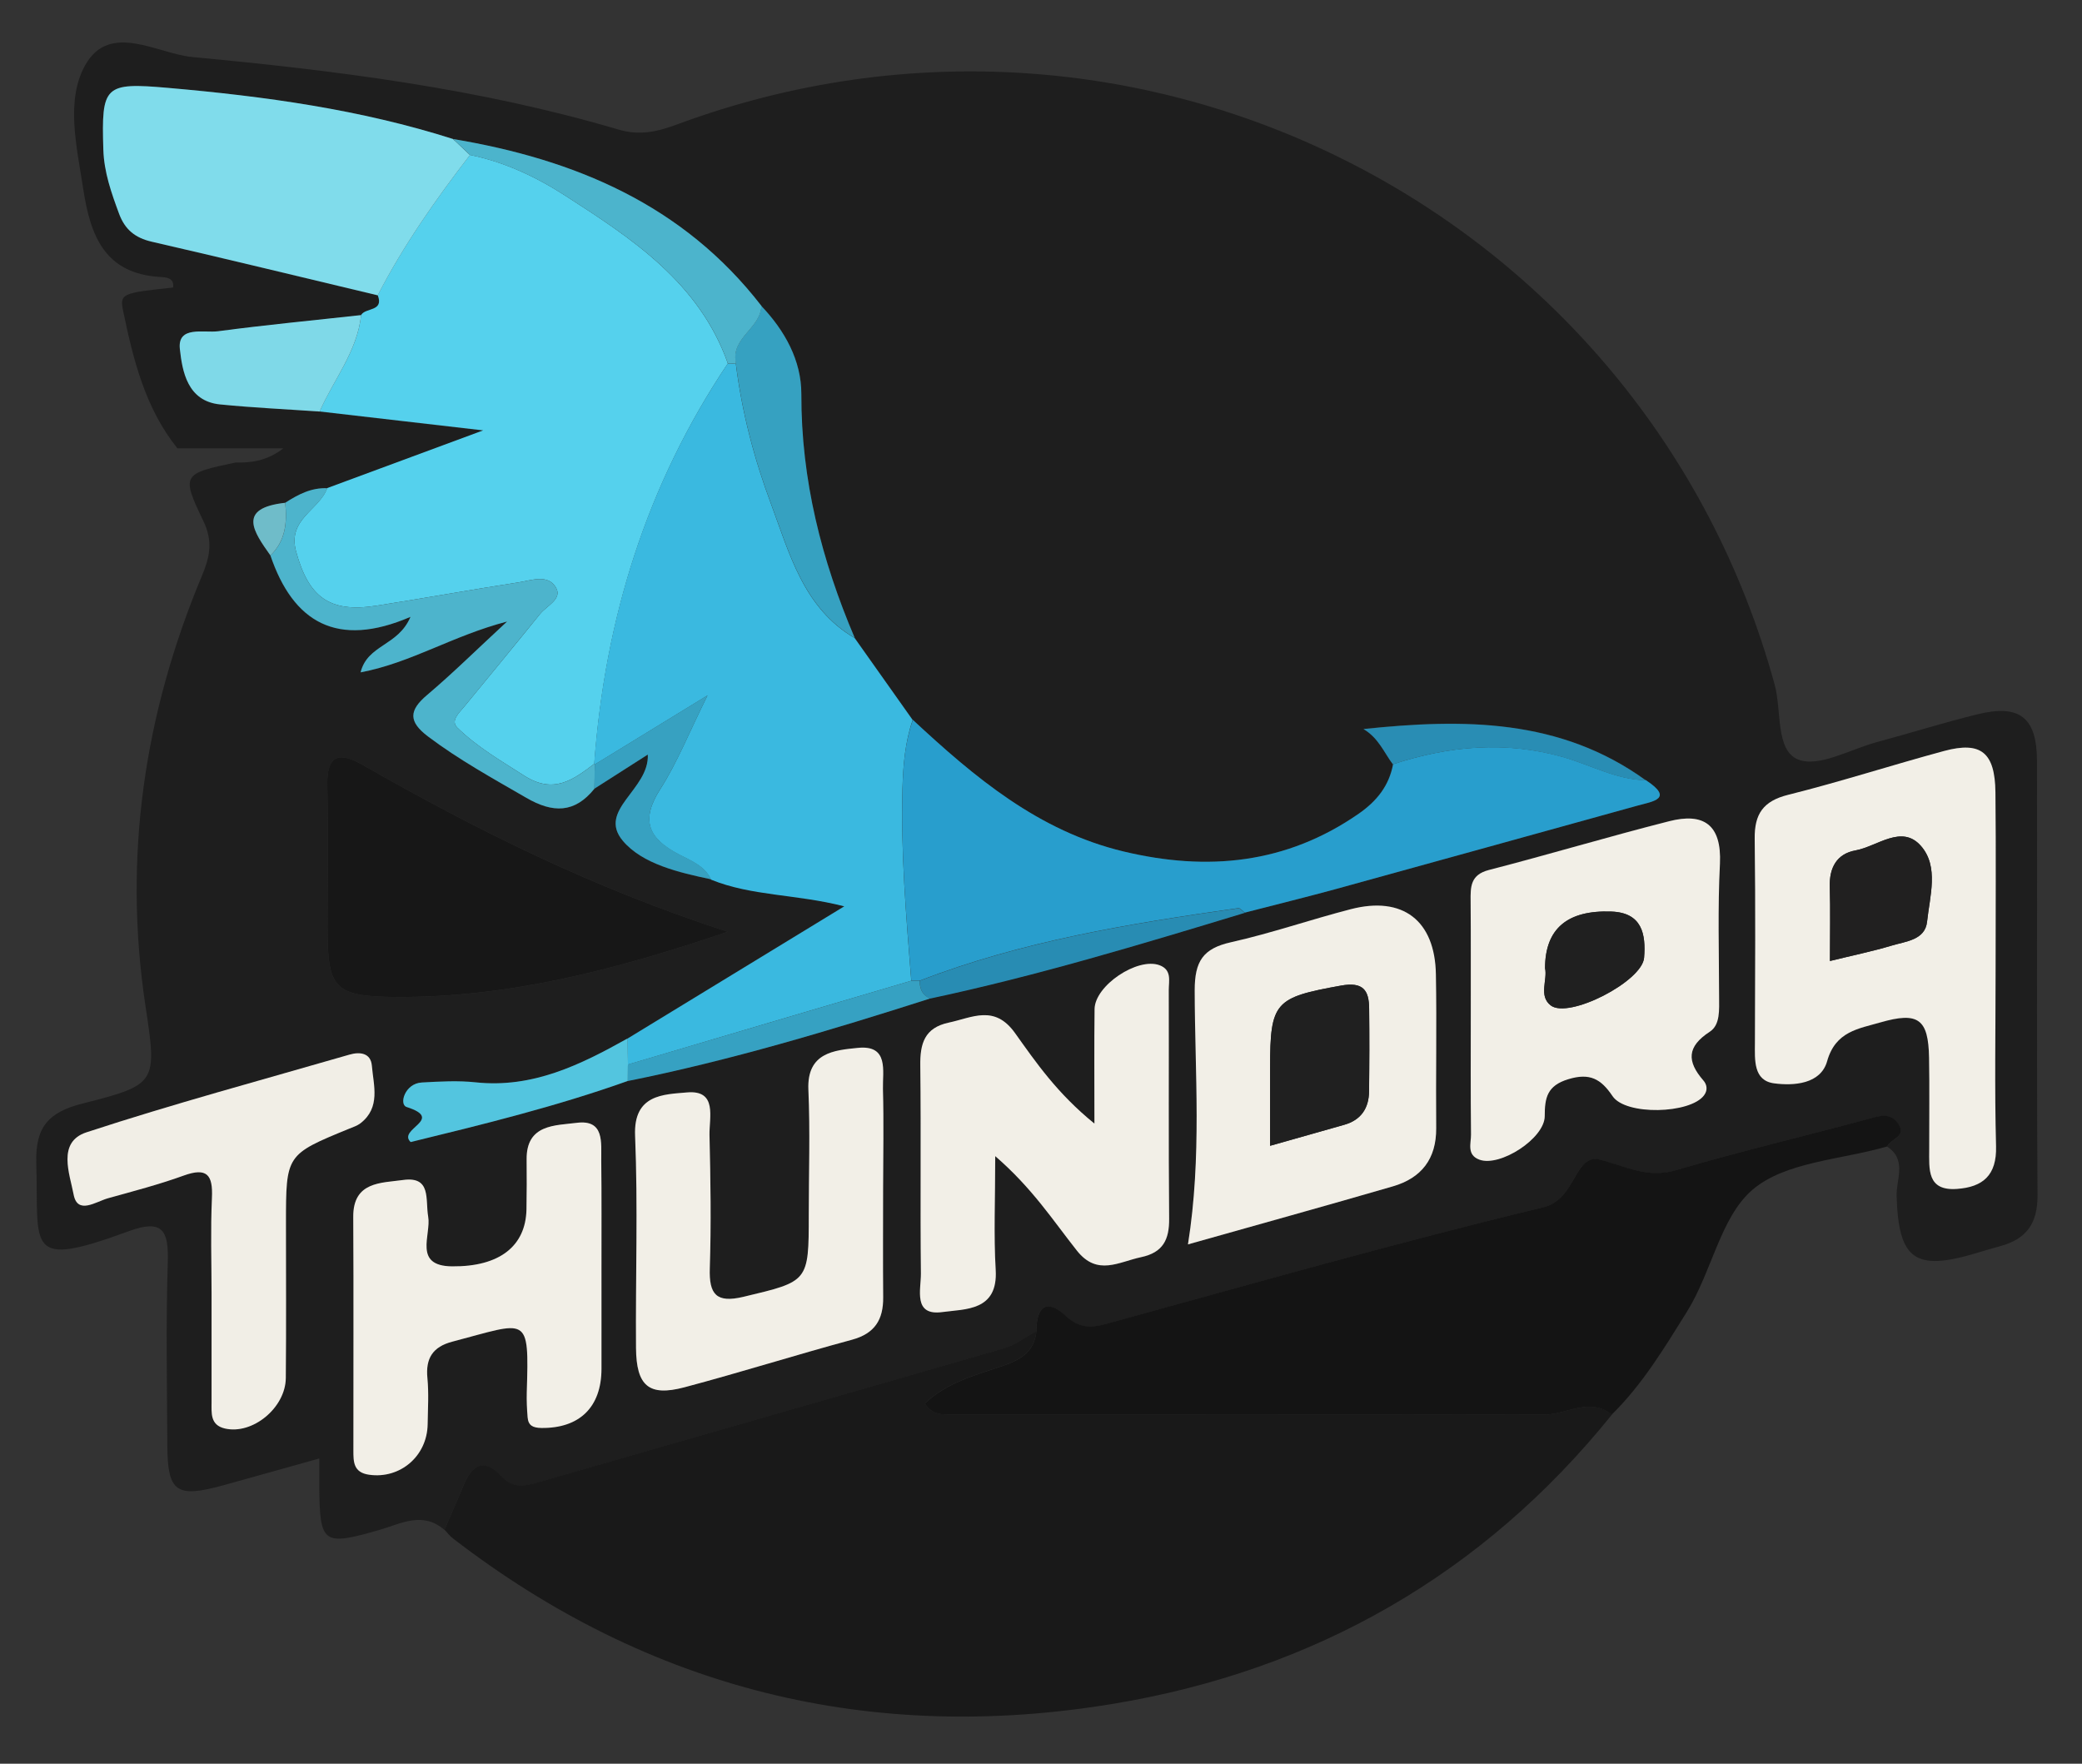 <?xml version="1.0" encoding="utf-8"?>
<!-- Generator: Adobe Illustrator 21.1.0, SVG Export Plug-In . SVG Version: 6.00 Build 0)  -->
<svg version="1.1" id="Layer_1" xmlns="http://www.w3.org/2000/svg" xmlns:xlink="http://www.w3.org/1999/xlink" x="0px" y="0px"
	 viewBox="0 0 2720 2304" style="enable-background:new 0 0 2720 2304;" xml:space="preserve">
<rect x="0" y="0" width="2720" height="2304" fill="#333333" stroke="none"/>
<style type="text/css">
	.st0{fill:#495061;}
	.st1{fill:#EBCFC2;}
	.st2{fill:#4189C6;}
	.st3{fill:#F5E0D4;}
	.st4{fill:#FFFFFF;}
	.st5{fill:#333333;}
	.st6{fill:#B08F7E;}
	.st7{fill:#979A9B;}
	.st8{fill:#D5AD98;}
	.st9{fill:#3373AA;}
	.st10{fill:url(#SVGID_1_);}
	.st11{fill:#221F1F;}
	.st12{fill:#FFE000;}
	.st13{fill:#FF9510;}
	.st14{fill:#FF4B21;}
	.st15{fill:#FF0031;}
	.st16{fill:#38D9FE;}
	.st17{fill:#39D9FE;}
	.st18{fill:#3ADAFE;}
	.st19{fill:#3AD9FE;}
	.st20{fill:#45AFE4;}
	.st21{fill:#454545;}
	.st22{fill:#33DD99;}
	.st23{fill:#1E1E1E;}
	.st24{fill:#191919;}
	.st25{fill:#141414;}
	.st26{fill:#55D1ED;}
	.st27{fill:#3AB9E0;}
	.st28{fill:#289ECD;}
	.st29{fill:#F2EFE7;}
	.st30{fill:#80DCEB;}
	.st31{fill:#171717;}
	.st32{fill:#F1EEE6;}
	.st33{fill:#4DB4CC;}
	.st34{fill:#36A1C1;}
	.st35{fill:#7FD9E8;}
	.st36{fill:#4CB4CC;}
	.st37{fill:#53C5DF;}
	.st38{fill:#288CB3;}
	.st39{fill:#36A1C2;}
	.st40{fill:none;stroke:#37A1C1;stroke-width:0;stroke-linecap:round;stroke-linejoin:round;}
	.st41{fill:#37A1C1;}
	.st42{fill:#298DB4;}
	.st43{fill:#6FBCC9;}
	.st44{fill:#212020;}
	.st45{fill:#202020;}
</style>
<g>
	<path class="st23" d="M594.3,183.8c-0.8-0.7-1.5-1.4-2.3-2.2C592.6,182.5,593.4,183.2,594.3,183.8z"/>
	<path class="st23" d="M2661.2,994.4c-0.1-57.4-22.7-75-78.6-61.1c-43.9,10.9-87.1,24.4-130.8,36.2c-34.7,9.4-76,33.5-102.8,22.6
		c-29.7-12.1-21.2-63.8-30.5-97.7C2149.2,277.1,1489-60.9,885.5,162.2c-26.1,9.7-49.4,15.4-77.7,7
		c-181.6-53.7-368.9-77.1-556.5-94.7C205.7,70.3,143.4,28.1,111.4,85c-25.9,46-11.2,106-2.9,160.4c9.4,61.8,27.5,112.4,101.7,116.5
		c5.6,0.3,18,0.6,15.9,13.7c-67.2,7.2-70,7.8-65.1,31.2c13.2,63.5,28.8,126.5,70.8,178.9c44.3,0,88.7,0,138.4,0
		c-21,16-41.2,19.1-62.5,18.5c-69.2,14.6-71.3,15.6-41.9,76.7c12.8,26.6,8.1,47.2-2,71.3c-75.4,180.4-103.1,367.2-73.8,561.5
		c15.2,100.8,15.6,103.2-81.8,127.8c-44.8,11.3-62.2,30.6-60.8,77.9c3.4,111-15.7,139.1,120.7,89c44.3-16.3,52.4-1,51.1,40.4
		c-2.5,79.6-1,159.4-0.6,239.1c0.3,61.3,11.6,69.2,72.4,52.6c41-11.3,81.9-22.9,126.1-35.2c0,14.7-0.1,25.5,0,36.3
		c0.7,75.2,4.6,78.3,78.2,57.1c28.7-8.2,56.8-24.9,85.3-0.1h0c8.5-19.6,17.1-39.2,25.3-59c11-26.4,27.1-34.6,48.4-11.5
		c15.1,16.3,29.9,14,48.7,8.5c202.7-58.7,405.7-116.3,608.3-175c15.1-4.4,28.5-14.9,42.6-22.5c0,0,0,0,0,0c0,0,0,0,0,0
		c0.1-31.2,12.7-43.7,38.3-20c17.5,16.2,32.6,16.1,53.6,10.3c189.8-52.1,379.1-106.1,570.3-152.1c43.4-10.4,40.2-70.8,74.2-62.2
		c33.6,8.5,61.6,24.9,99.3,13.7c83-24.6,167.5-44.3,251.2-67c15-4.1,28.8-8.6,39,6.2c11.7,17.1-9.9,19.7-14.5,29.8
		c26.3,16.9,11.9,43,12.5,64.3c2.4,82.9,23.5,99.1,103.7,75c10.4-3.1,20.8-6.3,31.3-9.1c34.3-9.2,49.4-29.4,49.1-66.9
		C2660.6,1372,2661.6,1183.2,2661.2,994.4z M373.5,1598.5c0,67.2,0.4,134.3-0.2,201.5c-0.3,39.1-43.6,74.5-79.6,66.1
		c-19.2-4.5-17.4-20.1-17.4-34.6c0-47.2,0-94.4,0-141.6c0-41.7-1.5-83.6,0.5-125.2c1.4-30-6.5-39.9-36.9-29
		c-32.3,11.6-65.7,20.3-98.8,29.6c-15.9,4.4-39.9,22-45-4.8c-5-26.7-22-68.6,16.8-81.3c113.4-37.2,228.9-68.3,343.6-101.5
		c13.5-3.9,27.8-2.3,29.2,14.3c2.3,26.1,11.7,54.8-14.9,75.4c-4.2,3.2-9.6,5-14.6,7C373.5,1508.3,373.5,1508.3,373.5,1598.5z
		 M427.6,1026.2c-0.8-38.8,14.3-45.1,45.6-27.3c147.6,84.1,299,160.3,477.4,218.3c-151.2,51.5-288.9,86.1-432.9,85.2
		c-81.8-0.5-89.8-11.4-89.8-91.1C427.9,1149.6,428.9,1087.9,427.6,1026.2z M785.7,1788.3c-0.1,50.1-28.9,77.8-78.5,77.2
		c-11.2-0.1-17.1-3.1-18-13.9c-0.9-10.8-1.4-21.8-1.1-32.6c3.1-103.1,2-92.2-97.4-66.2c-25.4,6.6-35,21.7-32.4,47.7
		c2,19.8,0.6,39.9,0.3,59.9c-0.5,42.1-36.1,72.1-76.5,66.2c-20.6-3-20.5-17-20.5-31.8c-0.1-101.7,0.4-203.4-0.2-305
		c-0.3-46.5,36.8-44.2,64.9-48.2c37.5-5.3,29.1,25.5,33,47.9c4.1,23.9-20,64.4,31.2,64.9c62,0.6,96.2-26.4,97.2-74.3
		c0.5-21.8,0.4-43.6,0.2-65.4c-0.5-46.2,37.5-44.2,65.4-47.8c36.7-4.7,31.8,26.2,32.1,49.1c0.6,47.2,0.2,94.4,0.2,141.6
		C785.7,1701.1,785.8,1744.7,785.7,1788.3z M536.6,1491.9c-17.9-17.1,45.5-29.5-5.3-45.8c-10.2-3.3-2.3-30.8,19.9-32
		c23.4-1.2,47.2-2.6,70.4-0.2c74.2,7.9,136.6-22.8,198.3-57.3h0c91.8-56,183.6-112,283.4-172.9c-62.5-16.1-121.1-13.3-174.1-34.9
		c0,0,0,0,0,0s0,0,0,0c-42.2-8.8-89.9-19.9-115.4-50.3c-33.9-40.3,34.7-66.8,32.6-112.7c-24.2,15.4-47,30-69.8,44.6
		c-25.9,32.3-54.3,32-89,11.9c-43.7-25.4-87.9-49.6-128.4-80.1c-25.9-19.5-25-34.1-1-54.4C591,880,621.8,849.6,662.4,812
		c-71.6,18.8-124.9,53.8-191.4,66.4c9.3-36.7,49-34.1,65.2-72.5c-96,41.4-153.4,7.1-183-80.2c0,0,0,0,0,0c0,0,0,0,0,0
		c-21.8-30.9-44.1-61.8,19.3-68.8c16.8-10.8,34.2-20,55-19c63.4-23.5,126.8-46.9,203.8-75.4c-80-9.2-146.9-17-213.7-24.7
		c0,0,0,0,0,0c0,0,0,0,0,0c-43.4-3-86.9-5-130.1-9.3c-42.9-4.2-49.3-43.4-52.5-72.2c-3.5-31.1,31.3-20.9,50-23.4
		c62.1-8.3,124.5-14.2,186.8-21.1c5.7-9.9,30.1-4.2,21.7-25.9c-98.4-23.5-196.8-47.4-295.4-70.1c-21.6-5-34.8-15.7-42.5-36.4
		C145.5,252,136,225,135,195.4c-2.6-83.6,1.2-87.9,84.6-80.6c126.1,11,251.1,28.2,372.3,66.8c0,0,0,0,0,0
		c159.1,26.6,300.6,85.8,402.6,217.9c30.9,32.4,52.5,71.4,52.4,115.3c-0.3,111.9,26.4,216.9,69.8,318.7
		c25.2,35.6,50.4,71.3,75.7,106.9c0,0,0,0,0,0c80.7,75,164.1,145.3,275.2,171.9c109.5,26.2,212.7,16.4,307.4-49.4
		c23.4-16.3,39.6-36.3,44.8-64.6c0,0,0,0,0,0c-11.5-15.3-18.6-34.3-38.4-46.1c130.7-13.7,257-13.9,368.8,67
		c36.8,24.3,9.5,27.6-10.9,33.2c-131.3,36.3-262.5,72.8-393.8,108.9c-39.6,10.9-79.5,20.7-119.3,30.9c0,0,0,0,0,0c0,0,0,0,0,0
		c-135.9,41.1-271.7,82.3-410.7,111.9c0,0,0,0,0,0c-130.1,41.7-260.9,80.9-395.1,107.8C726.4,1445.6,629.8,1469.1,536.6,1491.9z
		 M1153.9,1694.6c0.3,29-10.8,47.3-40.6,55.4c-73.3,19.9-145.7,42.8-219.1,62.2c-46.4,12.3-62.8-1.7-63.2-51.4
		c-0.7-92.4,2.6-185-1.2-277.3c-2.3-54.2,37.4-53.8,67.7-56.5c40.2-3.6,29,32.8,29.5,55.7c1.3,58,2.2,116,0.4,174
		c-1.1,34.2,8.5,45.7,43.9,37.3c85.1-20.3,85.4-19.2,85.4-107.4c0-54.4,1.9-108.8-0.5-163.1c-2.2-48.7,33.7-51.6,64.6-54.7
		c40.9-4.1,32.1,30.4,32.8,53.8c1.2,43.5,0.3,87,0.3,130.5C1153.7,1600.3,1153.4,1647.5,1153.9,1694.6z M1490.8,1642.4
		c-29.2,6.2-57.1,24.9-83.6-8.3c-30.9-38.9-58-81.4-106.9-123.7c0,57.1-2.2,103,0.6,148.6c3.2,53.8-39.6,50.9-69.7,55.1
		c-38.7,5.3-27.8-29.5-28-50.3c-1-90.5,0.3-181.1-0.8-271.6c-0.4-28.7,5.4-49.4,37.1-56.2c30.8-6.6,59.9-24.1,86.7,13.7
		c27.5,38.6,54.9,78.7,103.7,118.2c0-57.6-0.4-103.6,0.2-149.6c0.4-30.8,56.1-67.9,84.8-57.3c16.4,6.1,12.1,20.5,12.1,32.3
		c0.3,99.6-0.4,199.2,0.6,298.7C1527.7,1619.5,1519.6,1636.3,1490.8,1642.4z M1876.3,1473.7c0.3,40.2-19.4,65.2-56.6,76
		c-88,25.6-176.4,50-267.7,75.8c18.3-114.9,9-223.6,8.8-331.8c-0.1-38.1,10.8-54.7,47.4-62.9c52.8-11.8,104.2-29.7,156.6-43.2
		c67.8-17.5,109.9,14.7,111.1,85.1C1877.1,1339.7,1875.7,1406.7,1876.3,1473.7z M2246.8,1128.1c-3,57.9-1.2,116-1.1,174
		c0,16.6,1.7,36.5-12.2,45.5c-30,19.5-30,38.8-8.4,63.6c4.1,4.7,6.5,12,0.9,19.5c-17.9,24.2-102.3,26.6-119.5,1
		c-15.1-22.5-29.5-30.7-57.8-22.1c-27.7,8.4-30.8,24.2-30.8,48.2c0,29.2-58.6,67-85.4,56.9c-16.8-6.3-10.8-21.2-10.9-32.7
		c-0.6-52.6-0.3-105.2-0.3-157.8c0-49,0.2-97.9-0.2-146.9c-0.2-18.8-0.5-34.7,23.9-41c78.7-20.3,156.7-43.7,235.5-63.7
		C2225.4,1061.4,2249.4,1076.9,2246.8,1128.1z M2556.8,1553.3c-39.6,2.8-36.3-26-36.3-51.7c-0.1-39.9,0.5-79.8-0.2-119.7
		c-0.9-50.5-14-60.4-63.6-46.1c-28.5,8.2-58.6,11.5-69.6,50.7c-8.4,29.9-43.5,32.3-69.2,28.9c-27.3-3.6-25.2-30.7-25.1-52.8
		c0.2-88.9,0.8-177.8-0.3-266.7c-0.4-32.3,10.9-49.3,43.7-57.4c68.4-17.1,135.6-38.9,203.8-57.3c48.1-13,66.4,1.9,67,54
		c0.8,78,0.2,156,0.2,234.1c0,76.2-1.4,152.4,0.6,228.6C2608.8,1535.6,2590.4,1550.9,2556.8,1553.3z"/>
	<path class="st24" d="M2016.7,1848c-257.6-0.4-515.2-0.2-772.8-0.3c-12.6,0-25.8,1.2-35.6-14.3c27.8-26.8,64.5-36.7,99.5-48.4
		c18.7-6.3,34.4-13.7,41.9-29.7c2.2-4.7,3.7-10.1,4.3-16.5c0,0,0,0,0,0c-14.2,7.6-27.5,18.1-42.6,22.5
		c-202.7,58.7-405.7,116.4-608.3,175c-18.8,5.5-33.6,7.8-48.7-8.5c-21.3-23.1-37.5-14.9-48.4,11.5c-8.2,19.8-16.9,39.3-25.3,59
		c3.7,3.9,7,8.4,11.3,11.6c256.4,197.5,546.9,268.5,863.3,215.7c261.7-43.6,482.2-168.6,650.7-377.8
		C2076.1,1824.8,2046.4,1848.1,2016.7,1848z"/>
	<path class="st25" d="M2479.9,1467.8c-10.2-14.8-24-10.3-39-6.2c-83.6,22.7-168.1,42.4-251.2,67c-37.7,11.2-65.8-5.2-99.3-13.7
		c-34-8.6-30.8,51.8-74.2,62.2c-191.3,46-380.6,100-570.3,152.1c-21,5.8-36.1,5.9-53.6-10.3c-25.6-23.6-38.2-11.1-38.3,20
		c0,0,0,0,0,0c-0.6,6.4-2.1,11.8-4.3,16.5c-7.4,16-23.1,23.4-41.9,29.7c-35,11.7-71.6,21.6-99.5,48.4c9.8,15.5,23,14.3,35.6,14.3
		c257.6,0.1,515.2-0.1,772.8,0.3c29.7,0,59.4-23.2,89-0.2c40.1-39.4,68.7-87.1,98.1-134.2c32.4-51.9,43.8-123.2,85.3-159.1
		c43-37.2,116.2-39.4,176.2-56.9C2470.1,1487.5,2491.7,1484.9,2479.9,1467.8z"/>
	<path class="st26" d="M386.8,720.4c16.3,59.4,43.3,80.4,104.6,70.9c62-9.7,123.7-20.9,185.8-30.5c16.9-2.6,39-11.4,49.3,7.1
		c8.2,14.7-12.2,23.4-20.8,34c-32.8,40.6-66,80.8-99.1,121.1c-6.8,8.3-18.5,18.4-9,27.7c25.7,25.1,56.8,43.1,87.1,62.5
		c38.5,24.7,63.9,5.6,91.7-15.4c0,0,0.6,0.8,0.6,0.8c0,0,0,0,0,0c0.2-0.1,0.3-0.2,0.5-0.3c-0.4-0.2-0.7-0.3-1.1-0.5
		c13.9-189.1,68.3-364.7,174.5-523c-37.5-105.8-125.5-163.3-213.2-219.7c-37.6-24.2-78.9-43.6-123.7-52.7
		c-44.7,58.1-86.8,117.9-120.5,183.2c0,0,0,0,0,0c8.4,21.7-16,16-21.7,25.9c-5,47.6-35.8,84.1-54.2,126c0,0,0,0,0,0
		c66.9,7.7,133.8,15.4,213.7,24.7c-77,28.5-140.4,52-203.8,75.4C417,666.6,375.2,677.9,386.8,720.4z"/>
	<path class="st27" d="M1190.5,1281.2C1190.5,1281.2,1190.5,1281.2,1190.5,1281.2C1190.5,1281.2,1190.5,1281.2,1190.5,1281.2
		c-6.6-83.6-13.8-167.1-11.5-251.2c0.9-30.7,3.4-60.5,13.3-89.5c0,0,0,0,0,0c0,0,0,0,0,0c-25.2-35.6-50.4-71.3-75.7-106.9
		c-66.9-39.2-85.1-110.2-109.3-175.2c-22-58.8-38.2-120.3-46-183.3c-0.6,0-1.2,0-1.8,0c-2.9,0-5.8,0-8.8-0.1c0,0,0,0,0,0
		c-106.3,158.3-160.6,333.9-174.5,523c0.4,0.2,0.7,0.3,1.1,0.5c2.2-1.3,4.4-2.7,6.6-4c42.1-25.8,84.9-52,140.4-86
		c-24.7,49.7-39.7,88-61.5,122c-26.2,40.7-16.4,64.6,24,85.7c15.1,7.9,33.7,14.8,42.1,32.9c0,0,0,0,0,0
		c53,21.6,111.6,18.8,174.1,34.9c-99.7,60.8-191.5,116.9-283.4,172.9h0c0.2,11.3,0.4,22.6,0.6,33.8
		C943.8,1354,1067.2,1317.6,1190.5,1281.2z"/>
	<path class="st28" d="M1179.1,1029.9c-2.4,84.1,4.9,167.6,11.5,251.2c0,0,0,0,0,0c1.7,0,3.4,0,5.1,0c1.9,0,3.8,0,5.8,0
		c134.1-51.9,274.8-74.7,416.2-94.8c2.5-0.4,5.7,3.9,8.6,5.9c0,0,0,0,0,0c39.8-10.3,79.7-20.1,119.3-30.9
		c131.3-36.1,262.5-72.6,393.8-108.9c20.4-5.6,47.7-8.9,10.9-33.2c-38.7-0.7-72.2-20-108.3-30.3c-75.1-21.3-148.9-14.6-222,9.4
		c0,0,0,0,0,0c0,0,0,0,0,0c-5.2,28.3-21.4,48.3-44.8,64.6c-94.7,65.8-197.9,75.6-307.4,49.4c-111.1-26.6-194.5-96.9-275.2-171.9
		c0,0,0,0,0,0C1182.4,969.5,1179.9,999.2,1179.1,1029.9z"/>
	<path class="st29" d="M2607.1,1269.1c0-78,0.6-156-0.2-234.1c-0.6-52.1-18.9-66.9-67-54c-68.1,18.4-135.3,40.2-203.8,57.3
		c-32.8,8.2-44.1,25.2-43.7,57.4c1.2,88.9,0.5,177.8,0.3,266.7c-0.1,22.2-2.2,49.2,25.1,52.8c25.7,3.4,60.8,1,69.2-28.9
		c11-39.1,41-42.4,69.6-50.7c49.6-14.3,62.7-4.4,63.6,46.1c0.7,39.9,0.1,79.8,0.2,119.7c0,25.7-3.2,54.6,36.3,51.7
		c33.7-2.4,52-17.7,51-55.6C2605.7,1421.6,2607.1,1345.3,2607.1,1269.1z M2517.6,1204c-2.5,24-27.7,25.7-46,31.2
		c-25.3,7.6-51.3,12.9-80.9,20.2c0-35.8,0.7-66.3-0.2-96.7c-0.8-25.1,9-43.4,33.7-47.8c28.4-5.1,60.2-34.5,85.4-5.8
		C2533.3,1132.1,2521.1,1170.8,2517.6,1204z"/>
	<path class="st29" d="M2180.7,1072.8c-78.8,20-156.8,43.4-235.5,63.7c-24.4,6.3-24.1,22.2-23.9,41c0.4,49,0.1,97.9,0.2,146.9
		c0,52.6-0.3,105.2,0.3,157.8c0.1,11.5-5.9,26.4,10.9,32.7c26.8,10,85.4-27.7,85.4-56.9c0-24,3.1-39.8,30.8-48.2
		c28.2-8.6,42.7-0.3,57.8,22.1c17.2,25.6,101.5,23.2,119.5-1c5.6-7.5,3.2-14.9-0.9-19.5c-21.6-24.9-21.6-44.1,8.4-63.6
		c13.9-9,12.2-28.9,12.2-45.5c-0.1-58-1.9-116.2,1.1-174C2249.4,1076.9,2225.4,1061.4,2180.7,1072.8z M2147.9,1251.2
		c-2.5,31-98.6,80.3-122,62.2c-16.1-12.5-3.9-33.6-7.4-48.6c0.1-51.7,29.2-76,86.5-74C2145.3,1192.2,2150.4,1220.3,2147.9,1251.2z"
		/>
	<path class="st29" d="M1526.9,1293.2c0-11.8,4.3-26.2-12.1-32.3c-28.7-10.6-84.4,26.5-84.8,57.3c-0.6,46-0.2,92.1-0.2,149.6
		c-48.8-39.6-76.2-79.7-103.7-118.2c-26.9-37.7-55.9-20.2-86.7-13.7c-31.7,6.8-37.5,27.5-37.1,56.2c1.1,90.5-0.2,181.1,0.8,271.6
		c0.2,20.8-10.6,55.6,28,50.3c30.1-4.1,72.9-1.2,69.7-55.1c-2.7-45.6-0.6-91.5-0.6-148.6c48.9,42.3,76,84.8,106.9,123.7
		c26.5,33.2,54.4,14.5,83.6,8.3c28.8-6.1,37-23,36.7-50.5C1526.5,1492.4,1527.2,1392.8,1526.9,1293.2z"/>
	<path class="st29" d="M1875.9,1272.8c-1.2-70.4-43.3-102.6-111.1-85.1c-52.4,13.5-103.8,31.4-156.6,43.2
		c-36.6,8.2-47.4,24.8-47.4,62.9c0.2,108.2,9.5,216.9-8.8,331.8c91.3-25.8,179.7-50.2,267.7-75.8c37.2-10.8,56.9-35.8,56.6-76
		C1875.7,1406.7,1877.1,1339.7,1875.9,1272.8z M1788.6,1425.5c-0.3,22.2-10.4,37.6-32.6,43.9c-30.9,8.7-61.7,17.5-96.7,27.4
		c0-40.7,0-71.3,0-101.9c0-86.3,6.2-91.8,92.8-107.4c28.5-5.1,36.4,5.8,36.6,29.9C1789.1,1353.4,1789.1,1389.5,1788.6,1425.5z"/>
	<path class="st30" d="M614,202.5C614,202.5,614,202.5,614,202.5c-0.9-0.9-1.9-1.8-2.8-2.6c-5.7-5.4-11.3-10.7-17-16.1
		c-0.9-0.6-1.7-1.3-2.3-2.2c0,0,0,0,0,0c0,0,0,0,0,0c0,0,0,0,0,0c-121.2-38.6-246.2-55.8-372.3-66.8c-83.4-7.3-87.2-3-84.6,80.6
		c0.9,29.6,10.5,56.6,20.6,83.9c7.7,20.7,21,31.4,42.5,36.4c98.6,22.7,196.9,46.6,295.4,70.1c0,0,0,0,0,0
		C527.2,320.4,569.3,260.6,614,202.5z"/>
	<path class="st31" d="M517.7,1302.4c144.1,0.8,281.7-33.7,432.9-85.2c-178.5-58-329.8-134.1-477.4-218.3
		c-31.4-17.9-46.5-11.5-45.6,27.3c1.3,61.7,0.3,123.4,0.3,185.1C427.9,1291.1,435.9,1301.9,517.7,1302.4z"/>
	<path class="st29" d="M785.5,1515.9c-0.3-22.9,4.6-53.8-32.1-49.1c-27.9,3.6-65.9,1.6-65.4,47.8c0.2,21.8,0.2,43.6-0.2,65.4
		c-1,47.9-35.3,74.9-97.2,74.3c-51.2-0.5-27.1-41-31.2-64.9c-3.9-22.4,4.5-53.2-33-47.9c-28.1,4-65.2,1.7-64.9,48.2
		c0.6,101.7,0.1,203.4,0.2,305c0,14.8-0.1,28.9,20.5,31.8c40.4,5.8,76-24.2,76.5-66.2c0.3-20,1.6-40.1-0.3-59.9
		c-2.6-26,7-41,32.4-47.7c99.4-26,100.5-36.9,97.4,66.2c-0.3,10.9,0.2,21.8,1.1,32.6c0.9,10.8,6.9,13.7,18,13.9
		c49.6,0.6,78.4-27,78.5-77.2c0.1-43.6,0-87.2,0-130.7C785.7,1610.3,786.1,1563.1,785.5,1515.9z"/>
	<path class="st29" d="M1153.5,1422.7c-0.6-23.5,8.1-58-32.8-53.8c-30.8,3.1-66.7,6-64.6,54.7c2.4,54.3,0.5,108.7,0.5,163.1
		c0,88.2-0.3,87.1-85.4,107.4c-35.4,8.4-45-3.1-43.9-37.3c1.9-57.9,1-116-0.4-174c-0.5-22.9,10.7-59.3-29.5-55.7
		c-30.3,2.7-70,2.3-67.7,56.5c3.8,92.3,0.5,184.9,1.2,277.3c0.4,49.6,16.8,63.7,63.2,51.4c73.4-19.5,145.9-42.4,219.1-62.2
		c29.8-8.1,40.9-26.4,40.6-55.4c-0.4-47.1-0.1-94.3-0.1-141.4C1153.8,1509.7,1154.7,1466.2,1153.5,1422.7z"/>
	<path class="st32" d="M485.8,1392c-1.5-16.6-15.7-18.2-29.2-14.3c-114.7,33.2-230.2,64.3-343.6,101.5
		c-38.8,12.7-21.8,54.6-16.8,81.3c5.1,26.8,29.1,9.2,45,4.8c33.1-9.2,66.5-17.9,98.8-29.6c30.4-11,38.3-1,36.9,29
		c-1.9,41.7-0.5,83.5-0.5,125.2c0,47.2,0,94.4,0,141.6c0,14.5-1.9,30.1,17.4,34.6c36,8.4,79.3-26.9,79.6-66.1
		c0.6-67.2,0.2-134.3,0.2-201.5c0-90.2,0-90.2,82.7-124.1c5-2,10.4-3.8,14.6-7C497.5,1446.8,488,1418.1,485.8,1392z"/>
	<path class="st33" d="M777,998.6c0,0-0.6-0.8-0.6-0.8c-27.8,21-53.2,40.2-91.7,15.4c-30.3-19.4-61.4-37.5-87.1-62.5
		c-9.5-9.2,2.3-19.4,9-27.7c33.1-40.3,66.3-80.6,99.1-121.1c8.6-10.6,29-19.3,20.8-34c-10.3-18.5-32.4-9.7-49.3-7.1
		c-62,9.6-123.8,20.8-185.8,30.5c-61.3,9.5-88.3-11.5-104.6-70.9c-11.6-42.5,30.2-53.8,40.8-82.6c-20.9-1-38.2,8.2-55,19
		c2.7,25.5,0.6,49.7-19.3,68.8c0,0,0,0,0,0c29.7,87.3,87,121.6,183,80.2c-16.3,38.4-56,35.9-65.2,72.5
		c66.4-12.6,119.7-47.7,191.4-66.4c-40.7,37.6-71.4,68-104.3,95.8c-24,20.2-24.9,34.8,1,54.4c40.6,30.6,84.7,54.8,128.4,80.1
		c34.6,20.1,63.1,20.3,89-11.9c0.1-8.6,0.2-17.2,0.4-25.9C776.9,1002.5,776.9,1000.6,777,998.6z"/>
	<path class="st34" d="M961,472.9c0.1,0.7,0.3,1.4,0.4,2.1c0,0,0,0,0,0c7.8,63,24,124.5,46,183.3c24.2,64.9,42.4,135.9,109.3,175.2
		c-43.4-101.8-70.1-206.8-69.8-318.7c0.1-43.9-21.6-82.9-52.4-115.3C993.8,428.5,955.4,441.1,961,472.9z"/>
	<path class="st35" d="M285,432.7c-18.7,2.5-53.5-7.7-50,23.4c3.2,28.8,9.7,67.9,52.5,72.2c43.3,4.3,86.8,6.3,130.1,9.3c0,0,0,0,0,0
		c18.4-41.8,49.1-78.4,54.2-126C409.5,418.5,347.1,424.4,285,432.7z"/>
	<path class="st36" d="M592,181.6c0.8,0.7,1.5,1.4,2.3,2.2c5.7,5.4,11.3,10.7,17,16.1c0.9,0.9,1.9,1.8,2.8,2.6c0,0,0,0,0,0
		c44.8,9.1,86.1,28.5,123.7,52.7c87.8,56.4,175.8,113.9,213.2,219.7c0,0,0,0,0,0c2.9,0.1,5.8,0.1,8.8,0.1c0.6,0,1.2,0,1.8,0
		c0,0,0,0,0,0c-0.2-0.7-0.3-1.4-0.4-2.1c-5.7-31.8,32.7-44.4,33.5-73.4C892.5,267.4,751,208.2,592,181.6
		C591.9,181.6,591.9,181.6,592,181.6C591.9,181.6,591.9,181.6,592,181.6z"/>
	<path class="st37" d="M820.4,1390.4C820.4,1390.4,820.4,1390.4,820.4,1390.4c-0.2-11.3-0.4-22.6-0.6-33.8
		c-61.6,34.5-124.1,65.2-198.3,57.3c-23.2-2.5-46.9-1.1-70.4,0.2c-22.3,1.2-30.1,28.7-19.9,32c50.8,16.3-12.6,28.7,5.3,45.8
		c93.1-22.7,189.7-46.3,283.7-79.8c0-6.4,0-12.7,0.1-19.1C820.4,1392.2,820.4,1391.3,820.4,1390.4z"/>
	<path class="st38" d="M1617.6,1186.5c-141.3,20.1-282.1,42.9-416.2,94.8c0.1,1.8,0.2,3.5,0.5,5.2c1.2,8,4.6,14.6,13.6,17.9
		c0,0,0,0,0,0c0,0,0,0,0,0c139-29.6,274.9-70.7,410.7-111.9c0,0,0,0,0,0C1623.3,1190.3,1620.1,1186.1,1617.6,1186.5z"/>
	<path class="st39" d="M1215.4,1304.3c-8.9-3.3-12.4-9.9-13.6-17.9c-0.2-1.7-0.4-3.4-0.5-5.2c-1.9,0-3.8,0-5.8,0c-1.7,0-3.4,0-5.1,0
		c0,0,0,0,0,0c-123.4,36.4-246.7,72.8-370.1,109.3c0,0,0,0,0,0c0,0.9,0,1.7,0,2.6c0,6.4,0,12.7-0.1,19.1
		C954.5,1385.2,1085.3,1345.9,1215.4,1304.3C1215.4,1304.3,1215.4,1304.3,1215.4,1304.3z"/>
	<path class="st41" d="M887,1115.9c-40.5-21.1-50.2-45-24-85.7c21.8-33.9,36.8-72.2,61.5-122c-55.5,34-98.3,60.2-140.4,86
		c-2.2,1.3-4.4,2.7-6.6,4c-0.2,0.1-0.3,0.2-0.5,0.3c0,0,0,0,0,0c0,2-0.1,3.9-0.1,5.9c-0.1,8.6-0.2,17.2-0.4,25.9
		c22.8-14.6,45.6-29.1,69.8-44.6c2.1,45.9-66.5,72.4-32.6,112.7c25.5,30.3,73.2,41.4,115.4,50.3c0,0,0,0,0,0
		C920.7,1130.8,902.1,1123.8,887,1115.9z"/>
	<path class="st42" d="M2041.8,989.1c36.1,10.2,69.6,29.6,108.3,30.3c-111.8-80.9-238-80.7-368.8-67c19.8,11.8,26.9,30.8,38.4,46.1
		c0,0,0,0,0,0C1892.9,974.4,1966.7,967.8,2041.8,989.1z"/>
	<path class="st43" d="M372.6,656.8c-63.4,7-41.1,38-19.3,68.8c0,0,0,0,0,0C373.2,706.4,375.2,682.3,372.6,656.8z"/>
	<path class="st44" d="M2424.2,1110.9c-24.7,4.5-34.5,22.7-33.7,47.8c0.9,30.5,0.2,61,0.2,96.7c29.6-7.3,55.6-12.6,80.9-20.2
		c18.3-5.5,43.4-7.2,46-31.2c3.5-33.2,15.7-71.9-8-98.9C2484.5,1076.4,2452.7,1105.7,2424.2,1110.9z"/>
	<path class="st45" d="M2105,1190.8c-57.3-2-86.4,22.3-86.5,74c3.5,14.9-8.8,36.1,7.4,48.6c23.4,18.1,119.4-31.2,122-62.2
		C2150.4,1220.3,2145.3,1192.2,2105,1190.8z"/>
	<path class="st45" d="M1752.1,1287.5c-86.6,15.6-92.8,21.1-92.8,107.4c0,30.6,0,61.2,0,101.9c35-9.9,65.8-18.7,96.7-27.4
		c22.2-6.2,32.4-21.7,32.6-43.9c0.4-36,0.5-72.1,0.1-108.1C1788.5,1293.3,1780.6,1282.4,1752.1,1287.5z"/>
</g>
</svg>
